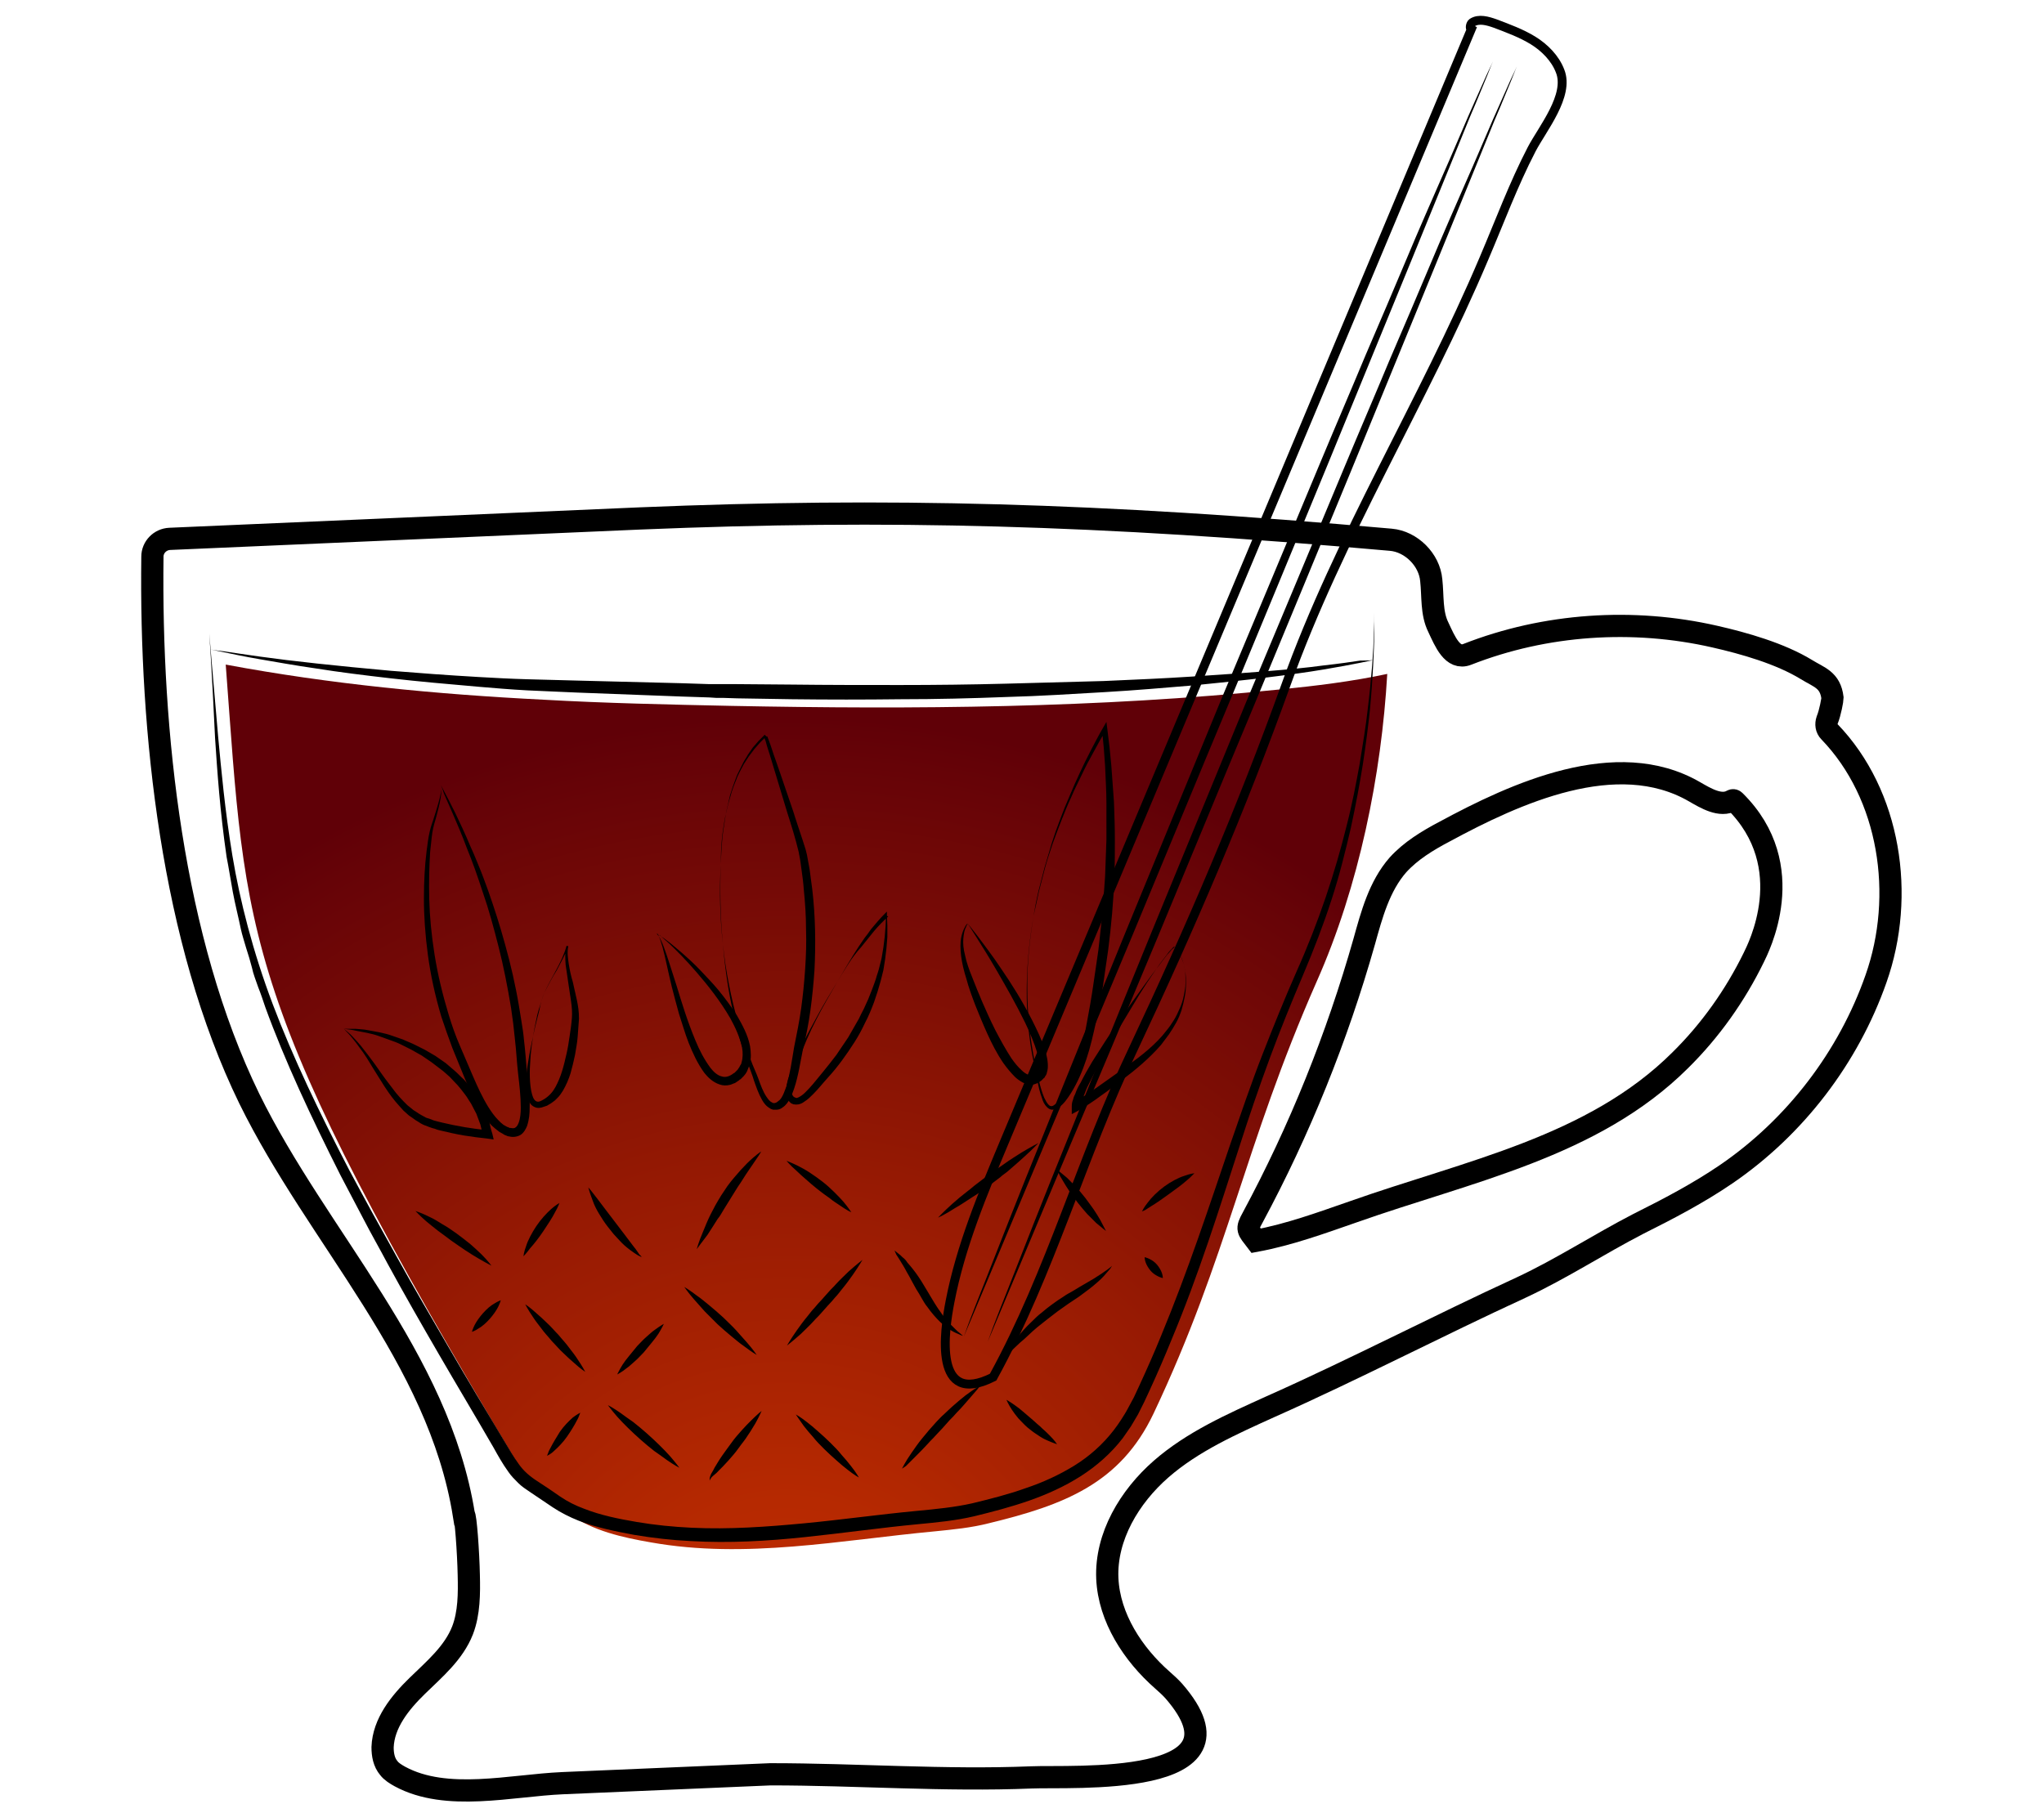 <?xml version="1.0" encoding="utf-8"?>
<!-- Generator: Adobe Illustrator 19.2.0, SVG Export Plug-In . SVG Version: 6.00 Build 0)  -->
<svg version="1.1" id="Layer_1" xmlns="http://www.w3.org/2000/svg" xmlns:xlink="http://www.w3.org/1999/xlink" x="0px" y="0px"
	 viewBox="0 0 460 406" style="enable-background:new 0 0 460 406;" xml:space="preserve">
<style type="text/css">
	.st0{fill:none;stroke:#000000;stroke-width:5;stroke-miterlimit:10;}
	.st1{opacity:0.9;fill:url(#SVGID_1_);enable-background:new    ;}
	.st2{fill:url(#SVGID_2_);}
	.st3{fill:none;stroke:#000000;stroke-width:2;stroke-miterlimit:10;}
</style>
<path class="st0" d="M6588.6-864.6c0.3,38.5,0.2,82.4-5.7,120.5c-2.3,14.7-3.7,31.7-10.6,44.9c-9.4,17.9-18.6,35.9-34,49.5
	c-5.5,4.9-11.5,9.2-17.9,12.8c-4.2,2.3-15.3,5.1-15.9,10.8c-0.4,3.6,3.8,5.7,6.9,7.6c6.9,4.3,10.9,12.3,11.6,20.4
	c1.5,15.4-5.6,30.7-18.9,38.8c-0.8,0.5-1.6,1-1.9,1.8c-0.7,2.1,2.1,3.4,4.2,3.8c12.1,2.1,24,5,35.7,8.7c7.7,2.4,24.3,10.6,12,18.5
	c-7.7,4.9-17,6.2-26,7.3c-24.7,3.1-49.7,6.2-74.5,3.9c-5.6-0.5-11.2-1.4-16.8-2.2l-22.5-3.3c-5.3-0.8-11.8-2.7-12.7-7.9
	c-1.7-10.2,16.6-15.1,23.6-17.2c4.9-1.5,36.5-4.6,35.6-9.3c-0.5-2.4-2.8-3.9-4.8-5.4c-8.9-6.4-15-16.4-16.6-27.2
	c-1.6-10.8,1.3-22.2,7.9-30.9c2.2-2.9,4.9-6,4.4-9.6c-0.2-1.5-1-2.9-2-4.1c-5.1-6.7-15.9-9.5-22.8-14.7c-7.9-6-15.2-12.8-21.6-20.4
	c-12.5-14.5-22.1-31.5-27.6-49.9c-5.2-17.2-6.9-35.3-8.2-53.2c-2.3-31-3.6-62-3.8-93.1c20.2-2.4,42-1.8,62.4-1.4
	C6480.9-864,6588.6-866.7,6588.6-864.6L6588.6-864.6z"/>
<path d="M6462-549.7v1.9c0,0.6,0.1,1.3,0.6,1.9c0.4,0.6,1.2,0.8,2.2,0.8c2.1-0.1,4.5-0.2,7.1-0.2c1.3,0,2.7-0.1,4-0.1
	c1.4-0.1,2.8-0.1,4.1-0.2c1.4-0.1,2.8-0.1,4.1-0.2c1.4-0.1,2.7-0.1,4-0.2c2.6-0.1,5-0.2,7.1-0.3c2-0.1,3.7-0.6,4.6-1.3
	c0.4-0.4,0.7-0.8,0.8-1.1c0.1-0.3,0.2-0.5,0.2-0.5v0.5c-0.1,0.3-0.2,0.8-0.6,1.3s-1.1,1-1.9,1.4c-0.8,0.4-1.8,0.7-2.8,0.8
	c-2.1,0.4-4.5,0.7-7.1,0.9c-1.3,0.1-2.7,0.3-4,0.4c-1.4,0.1-2.8,0.2-4.2,0.2c-1.4,0-2.8,0.1-4.2,0.1h-4.1c-2.6-0.1-5.1-0.2-7.2-0.4
	c-0.5-0.1-1.1-0.1-1.6-0.4s-0.9-0.7-1.1-1.1c-0.4-0.9-0.4-1.7-0.3-2.3c0.1-0.6,0.2-1.1,0.3-1.4C6461.9-549.5,6462-549.7,6462-549.7
	L6462-549.7z M6461.6-634.3c0,0,0.6,0.2,1.6,0.5c0.5,0.2,1.2,0.3,1.9,0.5s1.6,0.4,2.4,0.5c0.9,0.2,1.9,0.3,2.9,0.5
	c1,0.1,2.1,0.2,3.3,0.3c1.1,0.1,2.3,0.1,3.5,0.2h3.6c1.2,0,2.5,0,3.7-0.1c1.2,0,2.4-0.1,3.6-0.1c2.3-0.1,4.5-0.1,6.3-0.3
	s3.2-0.6,4.1-1.2c0.4-0.3,0.8-0.6,1-0.8l0.3-0.3c0,0-0.1,0.1-0.2,0.4c-0.2,0.3-0.4,0.6-0.8,1c-0.8,0.8-2.3,1.6-4.2,2
	c-0.9,0.2-2,0.4-3,0.5c-1.1,0.1-2.2,0.3-3.3,0.4l-3.6,0.3c-1.2,0.1-2.5,0.1-3.7,0.2c-1.3,0-2.5,0-3.7-0.1c-0.6,0-1.2-0.1-1.8-0.1
	c-0.6-0.1-1.2-0.1-1.8-0.2c-1.2-0.1-2.3-0.4-3.4-0.6c-0.5-0.1-1-0.3-1.5-0.4c-0.5-0.2-1-0.3-1.4-0.4c-1.8-0.6-3.2-1.3-4.2-1.8
	C6462.2-634,6461.6-634.3,6461.6-634.3L6461.6-634.3z M6411.5-532.2l0.3,0.3c0.2,0.2,0.5,0.4,1,0.6c0.9,0.5,2.3,1,4.2,1.4
	c1.9,0.4,4.2,0.7,6.8,1.1c2.6,0.4,5.6,0.7,8.9,1.1c3.3,0.3,6.8,0.7,10.6,1c3.7,0.3,7.7,0.5,11.8,0.7c8.2,0.3,17,0.5,25.7,0.6
	c4.4,0.1,8.8,0.1,13.1,0.2c4.3,0,8.5,0.1,12.6,0c4.1-0.1,8-0.4,11.7-0.8c3.7-0.5,7.2-1.1,10.4-1.7c6.4-1.4,11.6-3,15.2-4.3
	c1.8-0.7,3.2-1.2,4.2-1.6l1.5-0.6c0,0-0.5,0.2-1.4,0.7c-0.9,0.4-2.3,1.1-4.1,1.8c-3.5,1.5-8.7,3.5-15.1,5.1
	c-6.4,1.6-14.1,2.9-22.3,3.2c-4.1,0.2-8.4,0.2-12.7,0.2c-4.3,0-8.7-0.1-13.1-0.1c-4.4-0.1-8.8-0.2-13.1-0.3
	c-4.3-0.1-8.6-0.4-12.7-0.6c-4.1-0.3-8.1-0.6-11.8-1c-3.8-0.4-7.3-0.8-10.6-1.3c-1.6-0.3-3.2-0.5-4.7-0.7c-1.5-0.3-2.9-0.5-4.2-0.8
	c-2.6-0.5-4.9-1-6.8-1.5s-3.3-1.1-4.1-1.7c-0.4-0.3-0.7-0.5-0.9-0.7C6411.6-532.1,6411.5-532.2,6411.5-532.2L6411.5-532.2z"/>
<linearGradient id="SVGID_1_" gradientUnits="userSpaceOnUse" x1="6378.8" y1="1357.789" x2="6584.7" y2="1357.789" gradientTransform="matrix(1 0 0 -1 0 615)">
	<stop  offset="1.800000e-02" style="stop-color:#801FE3"/>
	<stop  offset="1" style="stop-color:#B7A7FF"/>
</linearGradient>
<path class="st1" d="M6378.8-836.4c1.4,24.4,2.7,48.8,4.1,73.2c0.4,7.9,0.9,15.9,2.2,23.7c1.8,11.1,5.4,21.8,8.9,32.5
	c3,9.1,6,18.2,11.1,26.3c17.8,28.1,51.5,32.7,81.9,31.3c10.6-0.5,21.3-1.5,31.5-4.7c66.9-21.3,65.2-117,66.1-172.7
	c0-2.6,0.1-5.1,0.1-7.7C6516-832.3,6447.2-830.5,6378.8-836.4L6378.8-836.4z"/>
<path d="M6373.7-856.1c0,0,0.6,8.1,1.5,22.2c0.5,7.1,1,15.6,1.7,25.5c0.6,9.8,1.4,20.9,2.1,33.1c0.4,6.1,0.7,12.4,1.3,18.9
	c0.5,6.5,1.4,13.2,3,19.9c1.6,6.7,3.7,13.5,6,20.4c2.4,6.9,4.5,14,7.5,20.9c0.8,1.7,1.5,3.4,2.4,5.1c0.9,1.6,1.8,3.3,2.8,4.8
	c1.1,1.6,2.2,3.1,3.4,4.7c1.2,1.4,2.5,2.8,3.7,4.3c5.3,5.5,11.7,10,18.8,13.2c7.1,3.3,14.8,5.4,22.6,6.6c7.9,1.3,15.9,1.7,23.9,1.7
	c8-0.1,16.1-0.4,24-1.5c3.9-0.5,7.9-1.2,11.7-2.2c1-0.3,1.9-0.5,2.8-0.8l0.7-0.2h0.1l0.2-0.1l0.4-0.1l1.4-0.5l2.8-1
	c0.5-0.2,0.9-0.3,1.4-0.5l1.3-0.6c7.1-3.1,13.7-7.4,19.4-12.5c5.7-5.1,10.5-11.1,14.4-17.5c4-6.3,7.1-13.1,9.7-19.8
	c2.6-6.8,4.6-13.6,6.3-20.3c3.2-13.5,5-26.5,6.2-38.5c1.1-12.1,1.7-23.2,2-33c0.3-9.9,0.5-18.4,0.7-25.5c0.2-14.2,0.4-22.2,0.4-22.2
	s0,2,0.1,5.8c0,3.8,0.1,9.4,0.2,16.4c0,7.1,0,15.7-0.2,25.5c-0.1,9.9-0.5,21-1.5,33.1c-1,12.1-2.6,25.2-5.7,38.9
	c-1.6,6.8-3.6,13.7-6.1,20.6c-2.5,6.9-5.7,13.8-9.8,20.3c-4,6.5-9,12.7-14.8,18.1c-5.9,5.4-12.7,9.8-20.2,13.1l-1.4,0.6
	c-0.5,0.2-0.9,0.4-1.4,0.5l-2.8,1l-1.4,0.5l-0.4,0.1l-0.2,0.1l-0.2,0.1l-0.7,0.2c-1,0.3-2,0.6-2.9,0.8c-3.9,1-8,1.8-12,2.4
	c-8.1,1.1-16.2,1.5-24.4,1.6c-8.2,0-16.3-0.5-24.4-1.8c-8-1.3-16-3.5-23.3-7c-7.4-3.4-14.1-8.1-19.6-13.9c-1.3-1.5-2.6-3.1-3.9-4.6
	c-1.1-1.6-2.2-3.2-3.3-4.7c-2.2-3.4-3.9-6.8-5.4-10.4c-3-7.1-5.2-14.2-7.5-21.2c-2.2-7-4.3-13.9-5.8-20.7
	c-1.6-6.9-2.4-13.6-2.8-20.2c-0.5-6.6-0.7-12.9-1-18.9c-0.6-12.1-1.1-23.2-1.6-33.1c-0.5-9.9-0.8-18.4-1.2-25.5
	C6374-848.1,6373.7-856.1,6373.7-856.1L6373.7-856.1z"/>
<path d="M6374.1-840.7c0,0,0.8,0,2.4,0.1s3.8,0.2,6.7,0.3c2.9,0.2,6.4,0.3,10.5,0.5c4,0.2,8.6,0.3,13.6,0.5s10.4,0.3,16.1,0.5
	s11.7,0.2,17.9,0.4c6.2,0.1,12.6,0.1,19.2,0.2c6.5,0.1,13.2,0,19.8,0.1c6.6,0,13.3,0,19.8-0.1s13-0.1,19.2-0.2
	c12.5-0.1,24.1-0.2,34-0.3c10-0.1,18.3-0.1,24.1-0.1h9.1c0,0-0.8,0.1-2.4,0.2c-1.6,0.1-3.8,0.2-6.7,0.4c-5.8,0.3-14.1,0.8-24.1,1.3
	s-21.6,0.9-34,1.3c-6.2,0.1-12.7,0.4-19.2,0.4c-6.5,0.1-13.2,0.1-19.8,0.2c-6.6,0-13.3,0-19.8-0.2c-6.5-0.1-13-0.3-19.2-0.4
	c-6.2-0.2-12.3-0.4-18-0.8c-2.9-0.2-5.6-0.3-8.3-0.5c-2.7-0.2-5.3-0.4-7.8-0.5c-2.5-0.2-4.9-0.3-7.1-0.5c-2.3-0.2-4.4-0.4-6.4-0.6
	c-4-0.4-7.6-0.7-10.4-1c-2.9-0.3-5.2-0.6-6.7-0.7C6374.9-840.6,6374.1-840.7,6374.1-840.7L6374.1-840.7z"/>
<radialGradient id="SVGID_2_" cx="177.135" cy="236.976" r="216.865" gradientTransform="matrix(1 0 0 -1 0 615)" gradientUnits="userSpaceOnUse">
	<stop  offset="0" style="stop-color:#C12E00"/>
	<stop  offset="0.186" style="stop-color:#B62901"/>
	<stop  offset="0.517" style="stop-color:#971A03"/>
	<stop  offset="0.953" style="stop-color:#660307"/>
	<stop  offset="1" style="stop-color:#600007"/>
</radialGradient>
<path class="st2" d="M288,155.2c-40.9,4.2-82.2,4.5-123.3,3.7c-14.2-0.3-28.4-0.6-42.5-1.4c-23.9-1.2-47.9-3.5-71.4-7.9
	c4.7,62.3,2.9,74.7,66.2,180.8c3.9,6.5,5,6,11.1,10.4c5.3,3.8,12,5.3,18.4,6.4c21.3,3.8,42.6-0.5,64-2.5c4-0.4,8.1-0.8,12-1.8
	c16.9-4.1,29.6-8.9,37.1-24.7c16.8-35.5,20.4-60.2,36.7-97.2c9.6-21.6,14.6-46.7,15.9-69.3C304.3,153.4,296.1,154.4,288,155.2
	L288,155.2z"/>
<path class="st0" d="M313,121.5c4.6,0.4,8.7,4.5,9.1,9.1c0.4,3.6,0,7.4,1.6,10.6c1.5,3.2,3.2,7.4,6.5,6.1c17.6-6.9,37.3-8.2,55.7-4
	c6.6,1.5,14.7,3.8,20.6,7.4c2.9,1.8,5.4,2.3,5.9,6.4c0,0.4-0.5,3.3-1.2,5c-0.3,0.9-0.2,1.9,0.5,2.6c13.7,14.2,17.1,36.9,10.5,55.6
	c-6.2,17.7-18.2,33.4-33.7,44c-6.3,4.3-13,7.8-19.8,11.2c-8.9,4.6-17.3,10.1-26.3,14.3c-18.7,8.6-37.7,18.5-56.6,26.9
	c-8.6,3.9-17.4,7.8-24.5,14s-12.5,15.2-12.1,24.6c0.4,8.9,5.8,17.1,12.4,22.9c0.9,0.8,1.8,1.6,2.6,2.5c18.9,21.8-23.1,19-32.1,19.4
	c-19.5,0.8-39.2-0.7-58.7-0.7c-15.6,0.7-31.2,1.3-46.8,2c-11.6,0.5-26.1,4.2-36.6-1.5c-0.9-0.5-1.9-1.1-2.5-1.9
	c-1.1-1.3-1.4-3-1.4-4.7c0.2-5.4,3.9-10,7.8-13.8s8.2-7.4,10.2-12.5c1.5-3.9,1.5-8.3,1.4-12.5c-0.1-5-0.7-13.5-1.1-13.5
	c-5.7-35.6-32.9-62.3-48.3-93.7c-17.4-35.7-22.3-82.6-21.8-122c0-2.1,1.7-3.9,3.9-4c35.3-1.5,70.6-3.1,105.9-4.6
	C199.8,114.4,246.6,115.6,313,121.5L313,121.5z"/>
<path class="st0" d="M281.9,274.1c10.6-19.7,19-40.6,25.1-62.1c1.7-6.1,3.4-12.5,7.6-17.3c2.9-3.2,6.7-5.5,10.5-7.5
	c15.9-8.6,38.7-19.1,56.2-9c2.6,1.5,5.9,3.5,8.5,2c0.2-0.1,0.4-0.1,0.6,0.1c15,14.8,5.1,33.5,4.3,35.2c-4.2,8.6-9.8,16.5-16.6,23.2
	c-19.6,19.5-47.6,24.9-73.6,34.1c-7.2,2.5-14.3,5.1-21.8,6.5C280.8,276.8,280.4,276.8,281.9,274.1L281.9,274.1z"/>
<path d="M225.9,305.7c0,0,0.1-0.1,0.2-0.3s0.3-0.5,0.5-0.9c0.5-0.8,1.1-1.8,2.1-3.1c0.9-1.2,2.1-2.6,3.5-3.9c0.7-0.7,1.4-1.4,2.2-2
	c0.8-0.7,1.6-1.3,2.4-1.9c0.8-0.6,1.7-1.2,2.5-1.7c0.8-0.6,1.7-1,2.5-1.5c1.6-1,3.1-1.8,4.4-2.6s2.3-1.5,3-2s1.1-0.9,1.1-0.9
	s-0.1,0.1-0.2,0.3s-0.3,0.5-0.6,0.8c-0.6,0.7-1.4,1.7-2.6,2.7c-1.1,1-2.6,2.1-4.1,3.2c-0.8,0.5-1.6,1.1-2.4,1.6
	c-0.8,0.6-1.6,1.1-2.4,1.7c-1.6,1.2-3.1,2.4-4.6,3.6c-0.7,0.6-1.4,1.2-2,1.8s-1.2,1.1-1.8,1.6c-1.1,1-2,1.9-2.6,2.5
	C226.2,305.4,225.9,305.7,225.9,305.7L225.9,305.7z M226.5,315.1c0,0,0.9,0.5,2,1.3c0.6,0.4,1.2,0.9,1.9,1.5l2.1,1.8
	c0.3,0.3,0.7,0.6,1,0.9c0.4,0.3,0.7,0.6,1,0.9c0.7,0.6,1.3,1.2,1.8,1.7c1,1,1.6,1.9,1.6,1.9s-1-0.3-2.3-0.9
	c-0.7-0.3-1.4-0.7-2.1-1.2c-0.8-0.5-1.6-1.1-2.3-1.7c-0.7-0.6-1.4-1.4-2-2c-0.6-0.7-1.1-1.4-1.5-2
	C226.9,316.1,226.5,315.1,226.5,315.1z M201.3,281.5c0,0,0.3,0.2,0.9,0.7c0.3,0.2,0.6,0.5,0.9,0.8c0.4,0.3,0.8,0.7,1.1,1.2
	c0.8,0.9,1.7,2,2.5,3.2c0.4,0.6,0.8,1.2,1.2,1.9c0.4,0.7,0.8,1.3,1.2,2c0.4,0.7,0.8,1.3,1.2,2c0.4,0.6,0.8,1.3,1.2,1.8
	c0.4,0.6,0.8,1.2,1.2,1.6c0.4,0.5,0.8,1,1.2,1.4l1.1,1.1c0.3,0.3,0.6,0.6,0.9,0.8c0.5,0.4,0.8,0.7,0.8,0.7s-0.4-0.1-1-0.4
	c-0.3-0.1-0.7-0.3-1.1-0.5s-0.9-0.5-1.4-0.9c-0.2-0.2-0.5-0.4-0.8-0.6c-0.2-0.2-0.5-0.4-0.8-0.7c-0.5-0.5-1-1-1.5-1.6
	s-1-1.2-1.4-1.8c-0.5-0.6-0.9-1.3-1.3-2s-0.8-1.4-1.2-2c-0.4-0.7-0.7-1.3-1.1-2c-0.3-0.6-0.7-1.3-1-1.8c-0.3-0.6-0.6-1.1-0.9-1.6
	c-0.6-1-1.1-1.8-1.5-2.4C201.5,281.9,201.3,281.5,201.3,281.5L201.3,281.5z M203,330.6c0,0,0.7-1.5,2.1-3.5c0.7-1,1.5-2.2,2.5-3.4
	l1.5-1.8c0.5-0.6,1.1-1.2,1.6-1.8c0.6-0.6,1.1-1.2,1.7-1.7c0.6-0.6,1.2-1.1,1.7-1.6c1.1-1,2.2-1.9,3.2-2.7c2-1.5,3.4-2.3,3.4-2.3
	s-0.2,0.3-0.7,0.9c-0.5,0.6-1.1,1.3-1.9,2.2s-1.7,2-2.8,3.1c-0.5,0.6-1,1.1-1.6,1.7c-0.5,0.6-1.1,1.2-1.6,1.8
	c-0.6,0.6-1.1,1.2-1.6,1.7c-0.5,0.6-1.1,1.1-1.6,1.7c-1,1.1-2,2.1-2.9,3l-2.1,2.1L203,330.6L203,330.6z M177.1,302.9
	c0,0,0.8-1.4,2.2-3.4c0.7-1,1.5-2.1,2.5-3.3c0.5-0.6,0.9-1.2,1.5-1.8c0.5-0.6,1-1.2,1.6-1.8c0.5-0.6,1.1-1.2,1.6-1.8
	s1.1-1.1,1.6-1.7c1-1.1,2.1-2.1,2.9-2.9c1.8-1.6,3.1-2.6,3.1-2.6s-0.8,1.4-2.2,3.4c-0.7,1-1.5,2.1-2.5,3.3c-0.5,0.6-0.9,1.2-1.5,1.8
	c-0.5,0.6-1,1.2-1.6,1.8c-0.5,0.6-1.1,1.2-1.6,1.8s-1.1,1.1-1.6,1.7c-1,1.1-2.1,2.1-2.9,2.9C178.4,301.9,177.1,302.9,177.1,302.9z
	 M179.1,318.4c0,0,1.1,0.6,2.6,1.8c0.8,0.6,1.6,1.3,2.5,2.1s1.8,1.6,2.7,2.5c0.9,0.9,1.8,1.8,2.5,2.7c0.8,0.9,1.5,1.7,2.1,2.5
	c1.2,1.5,1.8,2.6,1.8,2.6s-1.1-0.6-2.6-1.8c-0.8-0.6-1.6-1.3-2.5-2.1s-1.8-1.6-2.7-2.5c-0.9-0.9-1.8-1.8-2.5-2.7
	c-0.8-0.9-1.5-1.7-2.1-2.5C179.8,319.5,179.1,318.4,179.1,318.4z M154,289.7c0,0,1.2,0.7,2.9,2c0.9,0.6,1.8,1.4,2.8,2.2
	s2.1,1.8,3.1,2.7c1,1,2,1.9,2.9,2.9s1.7,1.9,2.4,2.7c1.4,1.6,2.2,2.8,2.2,2.8s-1.2-0.7-2.9-2c-0.9-0.6-1.8-1.4-2.8-2.2
	s-2.1-1.8-3.1-2.7l-2.9-2.9c-0.9-1-1.7-1.9-2.4-2.7C154.8,290.9,154,289.7,154,289.7z M159.7,333.3v-0.2c0-0.1,0-0.4,0.1-0.7
	s0.2-0.6,0.4-0.9c0.2-0.3,0.4-0.7,0.6-1.1c0.5-0.8,1-1.7,1.7-2.7c0.6-0.9,1.4-1.9,2.1-2.9s1.5-1.9,2.3-2.8c0.8-0.9,1.5-1.6,2.2-2.3
	c1.3-1.3,2.3-2.1,2.3-2.1s-0.5,1.2-1.4,2.8c-0.5,0.8-1,1.7-1.7,2.7c-0.6,1-1.4,1.9-2.1,2.9s-1.5,1.9-2.3,2.8
	c-0.8,0.9-1.5,1.6-2.2,2.3c-0.6,0.7-1.3,1.1-1.6,1.5S159.7,333.3,159.7,333.3z M138.9,309.4c0,0,0.4-0.9,1.2-2.2
	c0.4-0.6,0.9-1.3,1.5-2s1.2-1.5,1.8-2.2c0.7-0.7,1.3-1.4,2-2s1.3-1.2,1.9-1.6c1.2-0.9,2.1-1.4,2.1-1.4s-0.4,0.9-1.2,2.2
	c-0.4,0.6-0.9,1.3-1.5,2s-1.2,1.5-1.8,2.2c-0.7,0.7-1.3,1.4-2,2s-1.3,1.2-1.9,1.6C139.9,308.9,138.9,309.4,138.9,309.4z
	 M136.8,316.3c0,0,1.2,0.6,2.9,1.8c0.8,0.6,1.8,1.3,2.8,2c1,0.8,2,1.6,3,2.5s2,1.8,2.9,2.7s1.7,1.7,2.4,2.5c1.3,1.5,2.1,2.6,2.1,2.6
	s-1.2-0.6-2.9-1.8c-0.8-0.6-1.8-1.3-2.8-2c-1-0.8-2-1.6-3-2.5s-2-1.8-2.9-2.7s-1.7-1.7-2.4-2.5C137.6,317.4,136.8,316.3,136.8,316.3
	z M118.2,293.6c0,0,1.1,0.7,2.5,2c0.7,0.6,1.6,1.4,2.4,2.2c0.9,0.8,1.7,1.8,2.6,2.7c0.8,1,1.7,1.9,2.4,2.9c0.7,0.9,1.4,1.8,1.9,2.6
	c1.1,1.6,1.7,2.8,1.7,2.8s-1.1-0.7-2.5-2c-0.7-0.6-1.6-1.4-2.4-2.2c-0.9-0.8-1.7-1.8-2.6-2.7c-0.8-1-1.7-1.9-2.4-2.9
	c-0.7-0.9-1.4-1.8-1.9-2.6C118.8,294.8,118.2,293.6,118.2,293.6z M123.1,327.7c0,0,0.1-0.2,0.2-0.5s0.3-0.8,0.6-1.3
	c0.5-1,1.3-2.3,2.1-3.6c0.9-1.3,2-2.4,2.9-3.2c0.9-0.7,1.7-1.1,1.7-1.1s-0.1,0.2-0.2,0.5s-0.3,0.8-0.6,1.3c-0.5,1-1.3,2.3-2.2,3.6
	s-2,2.4-2.9,3.2C123.9,327.4,123.1,327.7,123.1,327.7z M156.8,281.2c0,0,0.4-1.6,1.4-3.9c0.5-1.2,1-2.5,1.7-3.9
	c0.4-0.7,0.7-1.4,1.1-2.1c0.4-0.7,0.8-1.4,1.3-2.2c0.5-0.7,0.9-1.4,1.4-2.1c0.5-0.7,1-1.3,1.5-1.9c1-1.2,2-2.3,2.9-3.2
	c1.8-1.8,3.2-2.7,3.2-2.7s-0.2,0.4-0.6,1s-1,1.5-1.7,2.5s-1.5,2.2-2.3,3.5c-0.4,0.6-0.9,1.3-1.3,2s-0.9,1.4-1.3,2.1
	c-0.4,0.7-0.9,1.4-1.3,2.1c-0.4,0.7-0.8,1.4-1.3,2c-0.8,1.3-1.6,2.5-2.3,3.6C157.8,279.8,156.8,281.2,156.8,281.2L156.8,281.2z
	 M177,261.3c0,0,1.1,0.4,2.7,1.2c0.8,0.4,1.7,0.9,2.6,1.5s1.9,1.3,2.8,2s1.8,1.5,2.6,2.3c0.8,0.8,1.5,1.5,2.1,2.2
	c1.1,1.3,1.8,2.4,1.8,2.4s-1.1-0.5-2.5-1.5c-0.7-0.5-1.6-1-2.4-1.7c-0.9-0.6-1.8-1.3-2.7-2c-0.9-0.7-1.8-1.5-2.6-2.2
	c-0.8-0.7-1.6-1.4-2.2-2C177.8,262.3,177,261.3,177,261.3L177,261.3z M211.1,274.1c0,0,1.2-1.3,3.2-3.1c1-0.9,2.2-1.9,3.5-2.9
	c0.7-0.5,1.3-1.1,2-1.6s1.4-1.1,2.1-1.6l2.1-1.5c0.3-0.3,0.7-0.5,1-0.7s0.7-0.5,1-0.7c1.4-1,2.7-1.8,3.8-2.5
	c2.3-1.4,3.9-2.2,3.9-2.2s-1.2,1.3-3.2,3.1c-1,0.9-2.1,1.9-3.4,3c-0.3,0.3-0.6,0.5-1,0.8s-0.7,0.5-1,0.8c-0.7,0.5-1.4,1.1-2.1,1.6
	l-2.1,1.5c-0.7,0.5-1.4,1-2.1,1.4c-1.4,0.9-2.7,1.8-3.8,2.4C212.7,273.4,211.1,274.1,211.1,274.1z M237.9,263.3c0,0,0.9,0.7,2.2,1.8
	l2,2c0.7,0.8,1.4,1.6,2.1,2.5s1.3,1.8,1.9,2.6c0.6,0.9,1.1,1.7,1.5,2.4c0.8,1.5,1.3,2.5,1.3,2.5s-0.9-0.7-2.2-1.8l-2-2
	c-0.7-0.8-1.4-1.6-2.1-2.5s-1.3-1.8-1.9-2.6c-0.6-0.9-1.1-1.7-1.5-2.4C238.3,264.4,237.9,263.3,237.9,263.3z M144.4,283
	c0,0-0.3-0.2-0.8-0.4c-0.5-0.3-1.1-0.7-1.9-1.3s-1.6-1.3-2.4-2.2c-0.4-0.4-0.8-0.9-1.2-1.3l-1.2-1.5c-0.8-1-1.5-2.1-2.1-3.1
	s-1.1-2-1.4-2.9c-0.7-1.8-1-3-1-3s0.2,0.2,0.6,0.7c0.3,0.4,0.8,1,1.4,1.8c1.1,1.5,2.6,3.4,4.1,5.4s3,3.9,4.1,5.4
	c0.6,0.7,1,1.4,1.3,1.8C144.3,282.7,144.4,283,144.4,283z M117.8,282.8c0,0,0.1-1,0.6-2.3c0.4-1.3,1.3-3,2.3-4.5s2.3-2.9,3.3-3.8
	c1-0.9,1.9-1.4,1.9-1.4s-0.3,0.9-1,2.1c-0.6,1.2-1.6,2.7-2.6,4.2s-2.1,2.9-3,3.9C118.5,282.1,117.8,282.8,117.8,282.8z M162.2,194.6
	c0.1-1.3,0.1-2.6,0.2-3.9s0.2-2.6,0.4-3.9l0.6-3.9l0.9-3.9c0.4-1.3,0.8-2.5,1.3-3.8c0.2-0.6,0.5-1.2,0.8-1.8l0.9-1.8
	c0.3-0.6,0.7-1.1,1-1.7l1.1-1.6l1.3-1.5l1.4-1.4l0.4,0.4h0.2l0.1,0.3l0.2,0.5l0.4,1.1l0.7,2.1l1.5,4.3l2.9,8.5
	c0.9,2.9,1.9,5.7,2.8,8.6l0.3,1.2l0.2,1.1l0.4,2.2l0.6,4.5c0.7,6,0.8,12.1,0.5,18.1c-0.2,3-0.5,6-0.9,9s-1,6-1.7,8.9
	c-0.6,2.9-1,5.9-2,8.9c-0.3,0.7-0.5,1.5-0.9,2.2s-0.9,1.5-1.7,2c-0.2,0.2-0.8,0.5-1.3,0.5H174c-0.2-0.1-0.5-0.1-0.7-0.3
	c-0.9-0.5-1.4-1.2-1.8-1.9c-0.8-1.4-1.3-2.9-1.8-4.3c-0.4-1.4-1-2.8-1.5-4.2c-1-2.8-1.9-5.7-2.6-8.7c-1.5-5.8-2.4-11.8-2.9-17.8
	C162,206.6,161.9,200.6,162.2,194.6L162.2,194.6z M162.2,194.6c-0.2,6-0.1,12,0.5,18c0.6,6,1.8,11.9,3.4,17.6
	c0.8,2.9,1.8,5.7,2.9,8.5c0.5,1.4,1.2,2.8,1.7,4.2s1,2.8,1.8,4c0.4,0.6,0.8,1.1,1.3,1.3c0.1,0.1,0.2,0.1,0.3,0.1h0.3
	c0.2-0.1,0.4-0.1,0.7-0.4c0.5-0.3,0.8-0.8,1.1-1.4c0.3-0.6,0.5-1.3,0.8-2c0.8-2.8,1.2-5.7,1.7-8.7c0.6-3,1.2-5.9,1.6-8.8
	c0.4-2.9,0.7-5.9,0.9-8.9c0.2-3,0.3-5.9,0.2-8.9c0-3-0.2-5.9-0.5-8.9c-0.1-1.5-0.3-3-0.5-4.4c-0.1-0.7-0.2-1.5-0.3-2.2l-0.2-1.1
	c-0.1-0.3-0.1-0.7-0.2-1c-0.7-2.9-1.6-5.8-2.5-8.6l-2.6-8.6l-1.3-4.3l-0.7-2.2l-0.3-1.1l-0.2-0.5L172,166c-0.1-0.2,0-0.4,0-0.6
	l0.4,0.4l-1.4,1.4l-1.3,1.5l-1.2,1.6c-0.4,0.6-0.7,1.1-1.1,1.7c-0.3,0.6-0.6,1.1-0.9,1.7s-0.6,1.2-0.8,1.8c-0.5,1.2-1,2.5-1.3,3.7
	c-0.4,1.3-0.7,2.5-1,3.8s-0.5,2.6-0.7,3.9s-0.3,2.6-0.4,3.9C162.3,191.9,162.2,193.3,162.2,194.6L162.2,194.6z"/>
<path d="M188.5,220.9c1.6-2.7,3.1-5.3,4.8-7.9c0.4-0.6,0.9-1.3,1.3-1.9c0.5-0.6,0.9-1.2,1.4-1.9c1-1.2,2-2.4,3.1-3.5l0.5-0.5v0.7
	l0.1,2.5v2.5l-0.2,2.5l-0.3,2.5l-0.4,2.5l-0.6,2.4c-0.2,0.8-0.5,1.6-0.7,2.4c-0.3,0.8-0.5,1.6-0.8,2.4c-0.6,1.6-1.2,3.1-2,4.6
	c-0.7,1.5-1.5,3-2.4,4.4c-1.8,2.8-3.7,5.5-6,8c-1.1,1.2-2.1,2.5-3.3,3.7c-0.6,0.6-1.2,1.2-2,1.7c-0.4,0.3-0.8,0.5-1.3,0.6
	c-0.3,0-0.6,0.1-0.9,0h-0.2c-0.2-0.1-0.1,0-0.1,0l-0.1-0.1l-0.3-0.1c-1.1-0.8-1.2-1.9-1.2-2.7c0-0.9,0.2-1.8,0.4-2.6
	c0.5-1.6,1.1-3.1,1.7-4.6c1.3-3,2.8-5.9,4.4-8.8C185.1,226.5,186.8,223.7,188.5,220.9L188.5,220.9z M188.5,220.9
	c-1.6,2.8-3.3,5.6-4.8,8.6c-1.5,2.9-2.8,5.9-3.9,9c-0.5,1.5-1.1,3.1-1.4,4.6c-0.2,0.8-0.3,1.6-0.3,2.3c0,0.4,0.1,0.7,0.2,1
	s0.3,0.5,0.5,0.6c0.5,0.2,0.4,0.2,0.7,0.1c0.3-0.1,0.6-0.3,0.9-0.5c0.6-0.4,1.1-1,1.7-1.6c1.1-1.2,2.1-2.5,3.1-3.7s2-2.5,3-3.8
	c0.9-1.3,1.8-2.7,2.7-4l2.4-4.2c0.3-0.7,0.7-1.4,1.1-2.2c0.3-0.7,0.7-1.5,1-2.2c0.6-1.5,1.2-3,1.7-4.5c0.2-0.8,0.5-1.5,0.7-2.3
	l0.6-2.4l0.4-2.4l0.3-2.4l0.2-2.4l0.1-2.4l0.5,0.2c-1.1,1-2.2,2.1-3.2,3.3c-1,1.2-1.9,2.4-2.9,3.6
	C191.6,215.6,190.1,218.3,188.5,220.9L188.5,220.9z M232.6,206.2l0.5-2.8l0.6-2.8l0.7-2.7l0.7-2.7l0.8-2.7l0.8-2.7l0.9-2.7l1-2.7
	l1-2.6l1.1-2.6c0.7-1.7,1.5-3.5,2.3-5.2s1.6-3.4,2.5-5.1s1.7-3.3,2.7-5l0.8-1.4l0.2,1.6l0.5,4.1l0.4,4.1c0.2,2.8,0.4,5.5,0.6,8.3
	c0.1,2.8,0.2,5.6,0.2,8.3c0,2.8,0,5.6-0.1,8.3c-0.2,5.6-0.7,11.1-1.4,16.6c-0.4,2.8-0.8,5.5-1.2,8.3c-0.5,2.7-1,5.5-1.6,8.2
	s-1.2,5.4-2.1,8.1c-0.9,2.7-2,5.3-3.5,7.7c-0.8,1.2-1.5,2.4-2.9,3.3c-0.3,0.2-0.8,0.4-1.3,0.4s-0.9-0.3-1.2-0.6
	c-0.6-0.6-0.9-1.3-1.1-2c-0.5-1.3-0.8-2.7-1.1-4.1c-0.3-1.4-0.6-2.7-0.8-4.1C230.4,228.3,230.7,217.1,232.6,206.2z M232.6,206.2
	c-0.9,5.5-1.5,11-1.4,16.5c0,5.5,0.6,11.1,1.7,16.5c0.3,1.4,0.6,2.7,0.9,4s0.7,2.7,1.2,3.9c0.3,0.6,0.6,1.2,1,1.6
	c0.4,0.4,0.8,0.4,1.3,0c0.5-0.3,0.9-0.8,1.3-1.3s0.7-1.1,1.1-1.7c1.4-2.3,2.3-4.9,3.1-7.5c0.8-2.6,1.3-5.3,1.8-8s1-5.4,1.4-8.2
	c0.4-2.7,0.8-5.5,1.2-8.2c0.3-2.7,0.6-5.5,0.9-8.2c0.2-2.7,0.4-5.5,0.6-8.3c0.1-2.8,0.2-5.5,0.3-8.3v-8.3c0-2.8-0.2-5.5-0.3-8.3
	l-0.3-4.1l-0.4-4.1l0.9,0.2c-1,1.6-1.9,3.2-2.8,4.9c-0.9,1.6-1.8,3.3-2.6,5c-0.8,1.7-1.7,3.4-2.4,5.1c-0.8,1.7-1.5,3.4-2.2,5.2
	l-1,2.6l-1,2.7c-0.6,1.8-1.2,3.6-1.7,5.4l-0.7,2.7l-0.7,2.7l-0.6,2.8L232.6,206.2L232.6,206.2z M99.2,176.7c0,0,0.3,0.6,0.9,1.7
	c0.6,1.1,1.4,2.7,2.4,4.7c1,2.1,2.2,4.6,3.4,7.5c0.7,1.5,1.3,3,2,4.7s1.3,3.4,2,5.3c1.3,3.7,2.6,7.7,3.8,12.1
	c1.2,4.3,2.3,9,3.1,13.8c0.2,1.2,0.4,2.4,0.6,3.7c0.2,1.2,0.4,2.5,0.5,3.7c0.3,2.5,0.5,5.1,0.7,7.6c0.3,2.5,0.7,5.1,0.6,7.8
	c0,1.4-0.1,2.7-0.6,4.2c-0.3,0.7-0.7,1.5-1.5,2c-0.9,0.5-1.9,0.5-2.6,0.3c-0.2,0-0.4-0.1-0.6-0.2l-0.3-0.1l-0.1-0.1h-0.1
	c0,0-0.2-0.1-0.1-0.1l-0.9-0.5l-0.9-0.7l-0.8-0.7c-1-1-1.8-2.1-2.5-3.3c-1.4-2.3-2.5-4.7-3.5-7.1c-1-2.4-1.9-4.7-2.9-7.1
	c-0.9-2.4-1.7-4.7-2.5-7.1c-0.7-2.4-1.3-4.7-1.8-7s-0.9-4.6-1.2-6.8c-0.6-4.5-0.9-8.7-0.9-12.7c0-3.9,0.2-7.5,0.6-10.7
	c0.2-1.6,0.4-3.1,0.7-4.4c0.3-1.4,0.8-2.5,1.1-3.6c0.7-2.2,1.2-3.9,1.4-5.1c0.1-0.6,0.1-1.1,0.1-1.4S99.2,176.7,99.2,176.7
	L99.2,176.7z M99.2,176.7c0,0,0.1,0.1,0.1,0.5v1.4c-0.1,1.2-0.5,3-1.1,5.2c-0.3,1.1-0.7,2.3-0.9,3.6c-0.2,1.3-0.3,2.8-0.5,4.4
	c-0.2,3.2-0.3,6.7-0.2,10.6s0.5,8.1,1.2,12.5c0.7,4.4,1.8,9,3.2,13.6c0.7,2.3,1.5,4.6,2.5,6.9c1,2.3,2,4.7,3,7s2.1,4.7,3.4,6.8
	c0.7,1.1,1.4,2.1,2.2,2.9l0.6,0.6c0.2,0.2,0.4,0.3,0.6,0.5l0.9,0.5c0.1,0-0.1,0,0,0h0.1l0.2,0.1c0.1,0.1,0.2,0.1,0.4,0.1
	c0.5,0.1,0.9,0.1,1.1-0.1c0.3-0.2,0.5-0.5,0.7-1c0.4-1,0.5-2.3,0.5-3.5c0-2.5-0.3-5-0.6-7.6s-0.4-5.1-0.7-7.6
	c-0.1-1.2-0.3-2.5-0.4-3.7c-0.2-1.2-0.3-2.4-0.5-3.6c-0.8-4.8-1.7-9.4-2.8-13.7s-2.2-8.4-3.5-12.1c-1.2-3.7-2.4-7.1-3.6-10
	c-1.1-3-2.2-5.5-3.1-7.6c-0.9-2.1-1.6-3.7-2.1-4.8C99.5,177.3,99.2,176.7,99.2,176.7L99.2,176.7z M147.7,210.1l0.2,0.2
	c0.1,0.1,0.2,0.3,0.4,0.5c0.3,0.5,0.7,1.3,1.1,2.4c0.8,2.1,1.7,5.1,2.9,8.8c1.1,3.6,2.4,7.9,4.2,12.2c0.9,2.2,2,4.3,3.4,6.2
	c0.7,0.9,1.6,1.7,2.5,1.9c0.9,0.3,1.8,0,2.7-0.7l0.2-0.1c0,0,0.1-0.1,0,0l0.1-0.1l0.3-0.3l0.3-0.3l0.2-0.3l0.2-0.3l0.2-0.4l0.2-0.3
	l0.1-0.4c0.3-1,0.3-2.2,0.1-3.3c-0.5-2.3-1.5-4.5-2.6-6.5c-2.3-4-5.1-7.5-7.6-10.4s-4.7-5.1-6.3-6.6c-0.8-0.7-1.5-1.3-1.9-1.7
	C147.9,210.3,147.7,210.1,147.7,210.1L147.7,210.1z M147.7,210.1c0,0,1.1,0.6,2.9,2c1.7,1.4,4.2,3.4,6.9,6.2
	c1.3,1.4,2.8,2.9,4.2,4.6c1.4,1.7,2.8,3.6,4.1,5.6c1.2,2.1,2.5,4.4,3,7c0.2,1.3,0.3,2.8-0.1,4.2l-0.2,0.5l-0.2,0.5l-0.2,0.5
	l-0.3,0.5l-0.4,0.5l-0.3,0.3l-0.3,0.3l-0.1,0.1c-0.1,0.1-0.1,0-0.1,0.1h-0.1l-0.2,0.2l-0.9,0.6c-0.4,0.1-0.7,0.3-1.1,0.4
	c-0.8,0.2-1.6,0.2-2.4-0.1c-1.5-0.5-2.6-1.6-3.4-2.6c-1.6-2.2-2.6-4.5-3.5-6.7c-0.9-2.3-1.5-4.5-2.2-6.6c-0.6-2.1-1.1-4.1-1.6-6
	c-0.9-3.7-1.5-6.8-2.1-9c-0.3-1.1-0.6-1.9-0.8-2.4c-0.1-0.2-0.2-0.5-0.3-0.6C147.7,210.2,147.7,210.1,147.7,210.1L147.7,210.1z"/>
<path d="M122.5,223.5c0.8-1.8,1.8-3.5,2.7-5.2s1.8-3.5,2.3-5.4l0.4,0.1c-0.3,1.3-0.1,2.6,0.1,4c0.2,1.3,0.5,2.7,0.9,4
	c0.3,1.3,0.6,2.7,0.9,4c0.3,1.4,0.5,2.7,0.5,4.3c-0.1,1.4-0.2,2.8-0.3,4.1c-0.1,1.4-0.4,2.8-0.6,4.1c-0.3,1.4-0.6,2.7-1,4.1
	c-0.4,1.3-1,2.7-1.7,3.9l-0.6,0.9c-0.2,0.3-0.5,0.6-0.8,0.9l-0.4,0.4l-0.4,0.3c-0.3,0.2-0.5,0.4-0.9,0.6l-0.5,0.3l-0.6,0.2
	c-0.2,0.1-0.4,0.1-0.6,0.2c-0.2,0-0.4,0.1-0.7,0.1c-0.5,0-1-0.2-1.4-0.5s-0.6-0.7-0.8-1.1c-0.6-1.5-0.7-2.9-0.6-4.3
	c0-1.4,0.2-2.8,0.4-4.1c0.4-2.7,1-5.4,1.6-8.1c0.3-1.3,0.7-2.7,1-4C121.6,226,122,224.7,122.5,223.5L122.5,223.5z M122.5,223.5
	c-0.5,1.3-0.9,2.6-1.3,3.9c-0.4,1.3-0.6,2.7-0.9,4c-0.5,2.7-0.9,5.4-1,8.1c-0.1,1.4-0.1,2.7,0,4.1c0.1,1.3,0.3,2.7,0.8,3.7
	c0.3,0.5,0.6,0.7,1,0.7s0.9-0.3,1.4-0.6c1.1-0.7,1.9-1.6,2.5-2.7c0.6-1.1,1.1-2.3,1.5-3.6s0.7-2.6,1-3.9c0.3-1.3,0.5-2.6,0.7-4
	c0.2-1.3,0.4-2.7,0.5-4c0.1-1.2,0-2.6-0.2-3.9c-0.2-1.3-0.4-2.7-0.6-4c-0.2-1.4-0.4-2.7-0.6-4.1c-0.1-1.4-0.2-2.8,0.2-4.2l0.4,0.1
	c-0.7,1.8-1.7,3.6-2.6,5.3C124.3,220,123.4,221.7,122.5,223.5L122.5,223.5z M77.4,231.6c0.7,0.6,1.4,1.1,2,1.8
	c0.6,0.6,1.2,1.3,1.8,2c1.1,1.4,2.2,2.8,3.2,4.2s2,2.9,3.1,4.3c0.5,0.7,1.1,1.4,1.6,2.1c0.6,0.7,1.1,1.3,1.7,1.9l0.9,0.9l1,0.8
	c0.3,0.3,0.7,0.5,1,0.7s0.7,0.5,1.1,0.7c0.4,0.2,0.7,0.4,1.1,0.6l1.2,0.4c0.4,0.2,0.8,0.3,1.2,0.4l1.2,0.3c3.4,0.8,6.8,1.4,10.3,1.7
	l-1.1,1.2l-0.6-2.5l-0.9-2.4c-0.4-0.8-0.8-1.5-1.2-2.3c-0.5-0.7-0.9-1.5-1.4-2.1c-0.5-0.7-1.1-1.4-1.6-2c-0.6-0.6-1.2-1.3-1.8-1.9
	c-0.7-0.6-1.3-1.2-2-1.7l-2.1-1.6l-2.2-1.5l-2.3-1.3l-2.4-1.2c-0.8-0.4-1.6-0.7-2.5-1c-0.8-0.3-1.7-0.6-2.5-0.9
	c-0.8-0.3-1.7-0.5-2.6-0.7c-0.9-0.2-1.7-0.3-2.6-0.5C79.2,231.8,78.3,231.7,77.4,231.6L77.4,231.6z M77.4,231.6h2.7
	c0.9,0.1,1.8,0.1,2.7,0.3s1.8,0.3,2.7,0.5s1.8,0.4,2.6,0.7c0.9,0.3,1.7,0.6,2.6,0.9c0.8,0.4,1.7,0.7,2.5,1.1l2.4,1.2l2.4,1.4
	l2.3,1.6l2.1,1.8c0.7,0.6,1.3,1.3,2,1.9l1.8,2.1c0.6,0.7,1.1,1.5,1.6,2.3s0.9,1.6,1.3,2.5c0.4,0.9,0.7,1.7,1,2.6
	c0.2,0.9,0.4,1.8,0.7,2.7l0.3,1.3l-1.4-0.2c-1.8-0.2-3.5-0.4-5.3-0.7s-3.5-0.7-5.2-1.1c-0.4-0.1-0.9-0.2-1.3-0.4
	c-0.4-0.1-0.8-0.2-1.3-0.4l-1.3-0.5c-0.4-0.2-0.8-0.4-1.2-0.7c-0.4-0.2-0.8-0.5-1.2-0.8s-0.8-0.5-1.1-0.8l-1-0.9
	c-0.3-0.3-0.6-0.7-0.9-1c-2.5-2.7-4.2-5.8-6.1-8.8c-0.9-1.5-1.8-3-2.9-4.4c-0.5-0.7-1-1.4-1.6-2.1C78.7,232.9,78,232.3,77.4,231.6
	L77.4,231.6z M264.4,213.1c0.6,0.8,1.1,1.6,1.5,2.6c0.4,0.9,0.7,1.9,0.8,2.8c0.2,1,0.2,2,0.2,3s-0.1,2-0.3,3c-0.2,1-0.4,1.9-0.7,2.9
	c-0.3,0.9-0.7,1.9-1.2,2.8c-0.5,0.9-1,1.7-1.6,2.6l-1.8,2.4c-2.6,3-5.7,5.6-8.9,8c-1.6,1.2-3.1,2.4-4.7,3.5c-1.6,1.2-3.3,2.3-5,3.3
	l-1.5,0.8v-1.7c0-0.7,0.1-1.1,0.3-1.6c0.1-0.5,0.3-0.9,0.5-1.3c0.3-0.9,0.7-1.7,1.2-2.5c0.8-1.6,1.7-3.2,2.6-4.7
	c1.9-3,3.8-6,5.8-8.9s4.1-5.8,6.2-8.7c1-1.4,2.1-2.9,3.2-4.3c0.5-0.7,1.1-1.4,1.6-2.1c0.3-0.3,0.6-0.7,0.9-1
	c0.1-0.2,0.3-0.3,0.5-0.5c0.1-0.1,0.2-0.2,0.3-0.2C264.2,213.2,264.3,213.1,264.4,213.1L264.4,213.1z M264.4,213.1
	c-0.1-0.1-0.2,0-0.3,0.1c-0.1,0.1-0.2,0.1-0.2,0.2l-0.5,0.5c-0.3,0.3-0.6,0.7-0.8,1c-0.5,0.7-1.1,1.4-1.6,2.1c-1,1.4-2,2.9-3,4.4
	s-1.9,3-2.8,4.5l-2.7,4.5c-1.8,3-3.6,6.1-5.2,9.2c-0.8,1.6-1.6,3.1-2.4,4.7c-0.4,0.8-0.7,1.6-1,2.4c-0.3,0.8-0.6,1.7-0.6,2.2
	l-1.5-0.8c1.7-1,3.3-2.1,4.9-3.2c1.6-1.1,3.2-2.3,4.8-3.4c3.2-2.3,6.4-4.5,9.1-7.3c0.7-0.7,1.3-1.4,1.9-2.2c0.6-0.7,1.2-1.6,1.7-2.4
	c0.5-0.8,0.9-1.7,1.3-2.6c0.4-0.9,0.7-1.8,0.9-2.8c0.2-1,0.4-1.9,0.4-2.9s0-2-0.1-2.9c-0.2-1-0.4-1.9-0.8-2.8
	C265.5,214.8,264.9,213.9,264.4,213.1L264.4,213.1z M217.8,207.9c0,0,0,0.1-0.1,0.2s-0.2,0.3-0.3,0.6c-0.3,0.5-0.5,1.4-0.6,2.5
	s0,2.4,0.4,3.9c0.3,1.5,0.9,3.2,1.6,4.9c1.4,3.6,3.1,7.7,5.2,11.9c1.1,2.1,2.3,4.3,3.6,6.3c0.7,1,1.5,2,2.3,2.7
	c0.8,0.8,1.8,1.3,2.5,1.2c0.4-0.1,0.7-0.3,1.1-0.7l0.1-0.1c0,0-0.1,0.2-0.1,0.1l0.1-0.2c0.1-0.1,0.2-0.3,0.2-0.3
	c0-0.1,0-0.1,0.1-0.2v-0.4c0.1-1-0.2-2.2-0.5-3.4c-0.7-2.3-1.7-4.6-2.7-6.7c-2.1-4.3-4.3-8.1-6.2-11.4c-1.9-3.3-3.6-6-4.8-7.9
	C218.5,209,217.8,207.9,217.8,207.9L217.8,207.9z M217.8,207.9c0,0,0.8,1,2.2,2.8c1.3,1.8,3.3,4.3,5.4,7.5c2.2,3.2,4.6,7,6.8,11.3
	c1.1,2.2,2.2,4.4,3,6.9c0.4,1.3,0.7,2.6,0.6,4.1l-0.1,0.6c-0.1,0.2-0.1,0.5-0.2,0.7c-0.1,0.3-0.2,0.3-0.3,0.5l-0.1,0.2
	c0.1-0.1-0.1,0.2-0.1,0.1l-0.1,0.1l-0.1,0.1c-0.5,0.6-1.3,1.1-2.1,1.3c-0.9,0.1-1.8-0.1-2.5-0.4c-0.7-0.4-1.3-0.8-1.8-1.3
	c-1-1-1.8-2-2.6-3.1c-1.5-2.2-2.6-4.4-3.6-6.6c-1-2.2-1.9-4.4-2.7-6.4c-0.8-2.1-1.5-4-2-5.9c-0.6-1.9-1-3.6-1.2-5.2
	c-0.2-1.6-0.2-3,0-4.1s0.6-2,0.9-2.5c0.1-0.3,0.3-0.4,0.4-0.6C217.8,208,217.8,207.9,217.8,207.9L217.8,207.9z"/>
<path d="M47.1,142.6c0,0,0.7,8.5,2,23.3c0.7,7.4,1.5,16.4,3.2,26.7c1.7,10.2,4.6,21.6,9.1,33.5c4.5,11.9,10.5,24.4,17.2,37.3
	c1.7,3.2,3.5,6.5,5.3,9.8s3.7,6.6,5.5,9.9c3.7,6.7,7.7,13.5,11.7,20.4s8.2,13.9,12.4,20.9c1.1,1.8,2.1,3.6,3.2,5.1
	c1.1,1.6,2.5,2.8,4.2,3.9c1.7,1.1,3.5,2.3,5.2,3.5c1.6,1.1,3.4,2,5.3,2.7c3.8,1.5,7.8,2.3,11.9,3s8.2,1.1,12.4,1.3
	c8.4,0.4,16.8-0.2,25.3-1c8.4-0.8,16.9-2,25.4-2.8c4.2-0.4,8.4-0.8,12.4-1.7c4.1-1,8.1-2,12-3.4c3.9-1.3,7.6-3,11-5.1
	s6.4-4.8,8.8-7.9c0.6-0.8,1.2-1.6,1.7-2.4c0.5-0.8,1.1-1.7,1.5-2.5l1.4-2.6l1.3-2.8c1.7-3.7,3.3-7.3,4.8-11
	c6.1-14.7,10.9-29.4,15.6-43.2c2.4-6.9,4.7-13.7,7.2-20.1c2.5-6.4,5-12.6,7.6-18.5c5.2-11.6,8.8-22.7,11.3-32.8
	c1.3-5,2.2-9.8,3-14.2c0.7-4.4,1.4-8.5,1.8-12.2c0.9-7.4,1.3-13.2,1.4-17.2c0.1-2,0.1-3.5,0.1-4.6v-1.6v6.2c-0.1,4-0.3,9.9-1,17.3
	c-0.4,3.7-0.9,7.8-1.6,12.3c-0.7,4.4-1.6,9.2-2.7,14.3c-1.2,5.1-2.5,10.5-4.3,16c-1.8,5.6-4,11.3-6.5,17.2s-5,12-7.4,18.5
	s-4.7,13.2-6.9,20.1c-4.5,13.9-9.1,28.7-15.3,43.5c-1.5,3.7-3.1,7.4-4.8,11.1l-1.3,2.8l-1.4,2.8c-0.5,0.9-1.1,1.8-1.6,2.7
	c-0.6,0.9-1.2,1.7-1.8,2.6c-2.6,3.4-5.9,6.3-9.5,8.6s-7.6,4.1-11.6,5.5s-8.2,2.5-12.3,3.5c-4.2,1-8.5,1.4-12.7,1.8
	c-8.4,0.8-16.8,2-25.4,2.9c-8.5,0.9-17.1,1.4-25.7,0.9c-4.3-0.2-8.6-0.7-12.8-1.4c-4.2-0.8-8.4-1.6-12.5-3.2c-2-0.8-4-1.8-5.8-3
	s-3.4-2.3-5.2-3.5c-0.9-0.6-1.8-1.2-2.6-2s-1.6-1.6-2.2-2.5c-1.3-1.8-2.3-3.6-3.3-5.4c-4.1-7.1-8.3-14.1-12.3-21
	s-7.9-13.7-11.6-20.5c-1.8-3.4-3.7-6.7-5.4-10s-3.5-6.6-5.2-9.9c-6.6-13.1-12.5-25.7-16.9-37.8c-0.5-1.5-1-3-1.6-4.5
	c-0.5-1.5-1.1-2.9-1.4-4.4c-0.4-1.5-0.8-2.9-1.3-4.4c-0.4-1.4-0.9-2.9-1.2-4.3c-0.6-2.9-1.3-5.6-1.8-8.3c-0.5-2.7-0.9-5.4-1.4-7.9
	c-1.5-10.3-2.1-19.3-2.6-26.8C47.7,151.1,47.1,142.6,47.1,142.6L47.1,142.6z"/>
<path d="M93.5,272.6c0,0,1.3,0.4,3.1,1.3c0.9,0.4,1.9,1,3,1.7c1.1,0.6,2.2,1.4,3.2,2.1c1.1,0.8,2.1,1.6,3.1,2.4
	c0.9,0.8,1.8,1.6,2.5,2.3c1.4,1.4,2.2,2.5,2.2,2.5s-1.2-0.6-2.9-1.6c-0.9-0.5-1.8-1.1-2.9-1.8c-1-0.7-2.1-1.4-3.2-2.2
	c-1.1-0.8-2.1-1.6-3.1-2.3c-1-0.8-1.9-1.5-2.6-2.1C94.4,273.6,93.5,272.6,93.5,272.6L93.5,272.6z M106.2,299.8c0,0,0.2-0.7,0.6-1.5
	c0.4-0.8,1.1-1.8,1.9-2.7c0.8-0.9,1.7-1.7,2.6-2.2c0.8-0.5,1.4-0.7,1.4-0.7s-0.2,0.7-0.6,1.5c-0.4,0.8-1.1,1.8-1.9,2.7
	c-0.8,0.9-1.7,1.7-2.6,2.2C106.9,299.6,106.2,299.8,106.2,299.8z M257,272.7c0,0,0.4-0.9,1.3-2c0.8-1.1,2.2-2.5,3.7-3.6
	s3.2-2,4.5-2.4c1.3-0.5,2.3-0.6,2.3-0.6l-0.5,0.5c-0.3,0.3-0.7,0.7-1.2,1.1c-1,0.9-2.5,2-3.9,3s-2.9,2.1-4.1,2.8
	c-0.6,0.4-1.1,0.7-1.4,0.9C257.2,272.6,257,272.7,257,272.7L257,272.7z M257.6,283c0,0,0.5,0.1,1.1,0.4c0.6,0.3,1.2,0.7,1.7,1.3
	s0.9,1.3,1.1,1.9c0.2,0.6,0.2,1.1,0.2,1.1s-0.5-0.1-1.1-0.4c-0.6-0.3-1.2-0.7-1.7-1.3s-0.9-1.3-1.1-1.9
	C257.6,283.5,257.6,283,257.6,283z M309,148.6c0,0-1,0.2-2.9,0.6s-4.7,0.9-8.2,1.5s-7.9,1.2-12.8,1.8c-2.5,0.3-5.1,0.6-7.9,0.9
	s-5.7,0.6-8.8,0.9c-6.1,0.5-12.8,1.1-19.8,1.5s-14.5,0.9-22.2,1.1c-7.7,0.3-15.6,0.5-23.7,0.5c-8.1,0.1-16.3,0.1-24.5,0
	c-4.1-0.1-8.2-0.1-12.3-0.2l-3.1-0.1h-1.6l-1.5-0.1c-2-0.1-4.1-0.1-6.1-0.2c-8.1-0.3-16-0.6-23.7-0.9c-3.9-0.2-7.6-0.3-11.3-0.5
	s-7.3-0.5-10.8-0.8c-7-0.6-13.7-1.2-19.8-1.9c-6.1-0.7-11.7-1.4-16.7-2.2c-4.9-0.7-9.3-1.5-12.8-2.1s-6.3-1.2-8.2-1.6
	s-2.9-0.6-2.9-0.6s1,0.2,2.9,0.4c1.9,0.3,4.7,0.7,8.2,1.2c7.1,1,17.3,2.1,29.5,3.2c6.1,0.5,12.8,1,19.8,1.4
	c3.5,0.2,7.1,0.4,10.8,0.5s7.5,0.2,11.3,0.3c7.7,0.2,15.6,0.4,23.7,0.6c2,0.1,4,0.1,6.1,0.2h6.1c4.1,0,8.2,0.1,12.3,0.1
	c8.2,0.1,16.4,0.1,24.5,0.1s16-0.1,23.7-0.3c7.7-0.2,15.1-0.4,22.1-0.6c7-0.3,13.7-0.6,19.8-1c6.1-0.4,11.8-0.8,16.7-1.2
	c5-0.4,9.3-0.8,12.9-1.3c3.6-0.4,6.4-0.8,8.3-1.1C308,148.7,309,148.6,309,148.6L309,148.6z"/>
<path class="st3" d="M223.5,310c-13.5,6.8-11-10.3-9.7-17c2.4-12.5,7.4-24.4,12.3-36.1c35-83.4,70-166.9,105-250.3
	c-0.4-0.2-0.2-1.2,0.2-1.5c1.5-1,3.5-0.4,5.2,0.2c2.9,1.1,5.9,2.2,8.5,3.8s5,4,6.1,6.9c2.2,5.5-4,13-6.4,17.6
	c-4.1,7.9-7.2,16.3-10.7,24.5c-13.7,32.4-32.6,62.6-44.5,95.8c-10.2,28.4-21.6,54.9-34.4,82.1C243.5,260.3,236.5,286.3,223.5,310z"
	/>
<path d="M336,13.8c0,0-0.5,1.1-1.3,3.2c-0.9,2.1-2.1,5.2-3.8,9.1c-3.2,7.9-7.8,19.1-13.3,32.6s-12,29.2-18.9,46.1
	c-6.9,16.8-14.4,34.8-21.8,52.7c-7.5,17.9-14.9,35.9-21.9,52.7s-13.6,32.5-19.3,45.9c-11.3,26.9-18.8,44.8-18.8,44.8l1.2-3.3
	c0.8-2.1,2-5.2,3.6-9.2c3.1-7.9,7.5-19.2,13-32.7c2.7-6.8,5.7-14.1,8.8-21.8c3.1-7.7,6.5-15.9,9.9-24.3
	c6.9-16.8,14.3-34.8,21.7-52.8c7.5-17.9,15-35.8,22-52.6c3.5-8.4,7-16.5,10.2-24.2c3.3-7.7,6.4-14.9,9.2-21.6
	c2.8-6.7,5.5-12.8,7.9-18.3c2.4-5.4,4.4-10.2,6.1-14.1s3.1-6.9,4-9C335.5,14.9,336,13.8,336,13.8L336,13.8z M341.4,14.9
	c0,0-0.5,1.1-1.3,3.2c-0.9,2.1-2.1,5.2-3.8,9.1c-3.2,7.9-7.8,19.1-13.3,32.6s-12,29.2-18.9,46.1c-6.9,16.8-14.4,34.8-21.8,52.7
	c-7.5,17.9-14.9,35.9-21.9,52.7c-7,16.8-13.6,32.5-19.3,45.9c-11.3,26.9-18.8,44.8-18.8,44.8l1.2-3.3c0.8-2.1,2-5.2,3.6-9.2
	c3.1-7.9,7.5-19.2,13-32.7c2.7-6.8,5.7-14.1,8.8-21.8c3.1-7.7,6.5-15.9,9.9-24.3c6.9-16.8,14.3-34.8,21.7-52.8
	c7.5-17.9,15-35.8,22-52.6c3.5-8.4,7-16.5,10.2-24.2c3.3-7.7,6.4-14.9,9.2-21.6c2.8-6.7,5.5-12.8,7.9-18.3
	c2.4-5.4,4.4-10.2,6.1-14.1s3.1-6.9,4-9C340.9,16,341.4,14.9,341.4,14.9L341.4,14.9z"/>
</svg>
